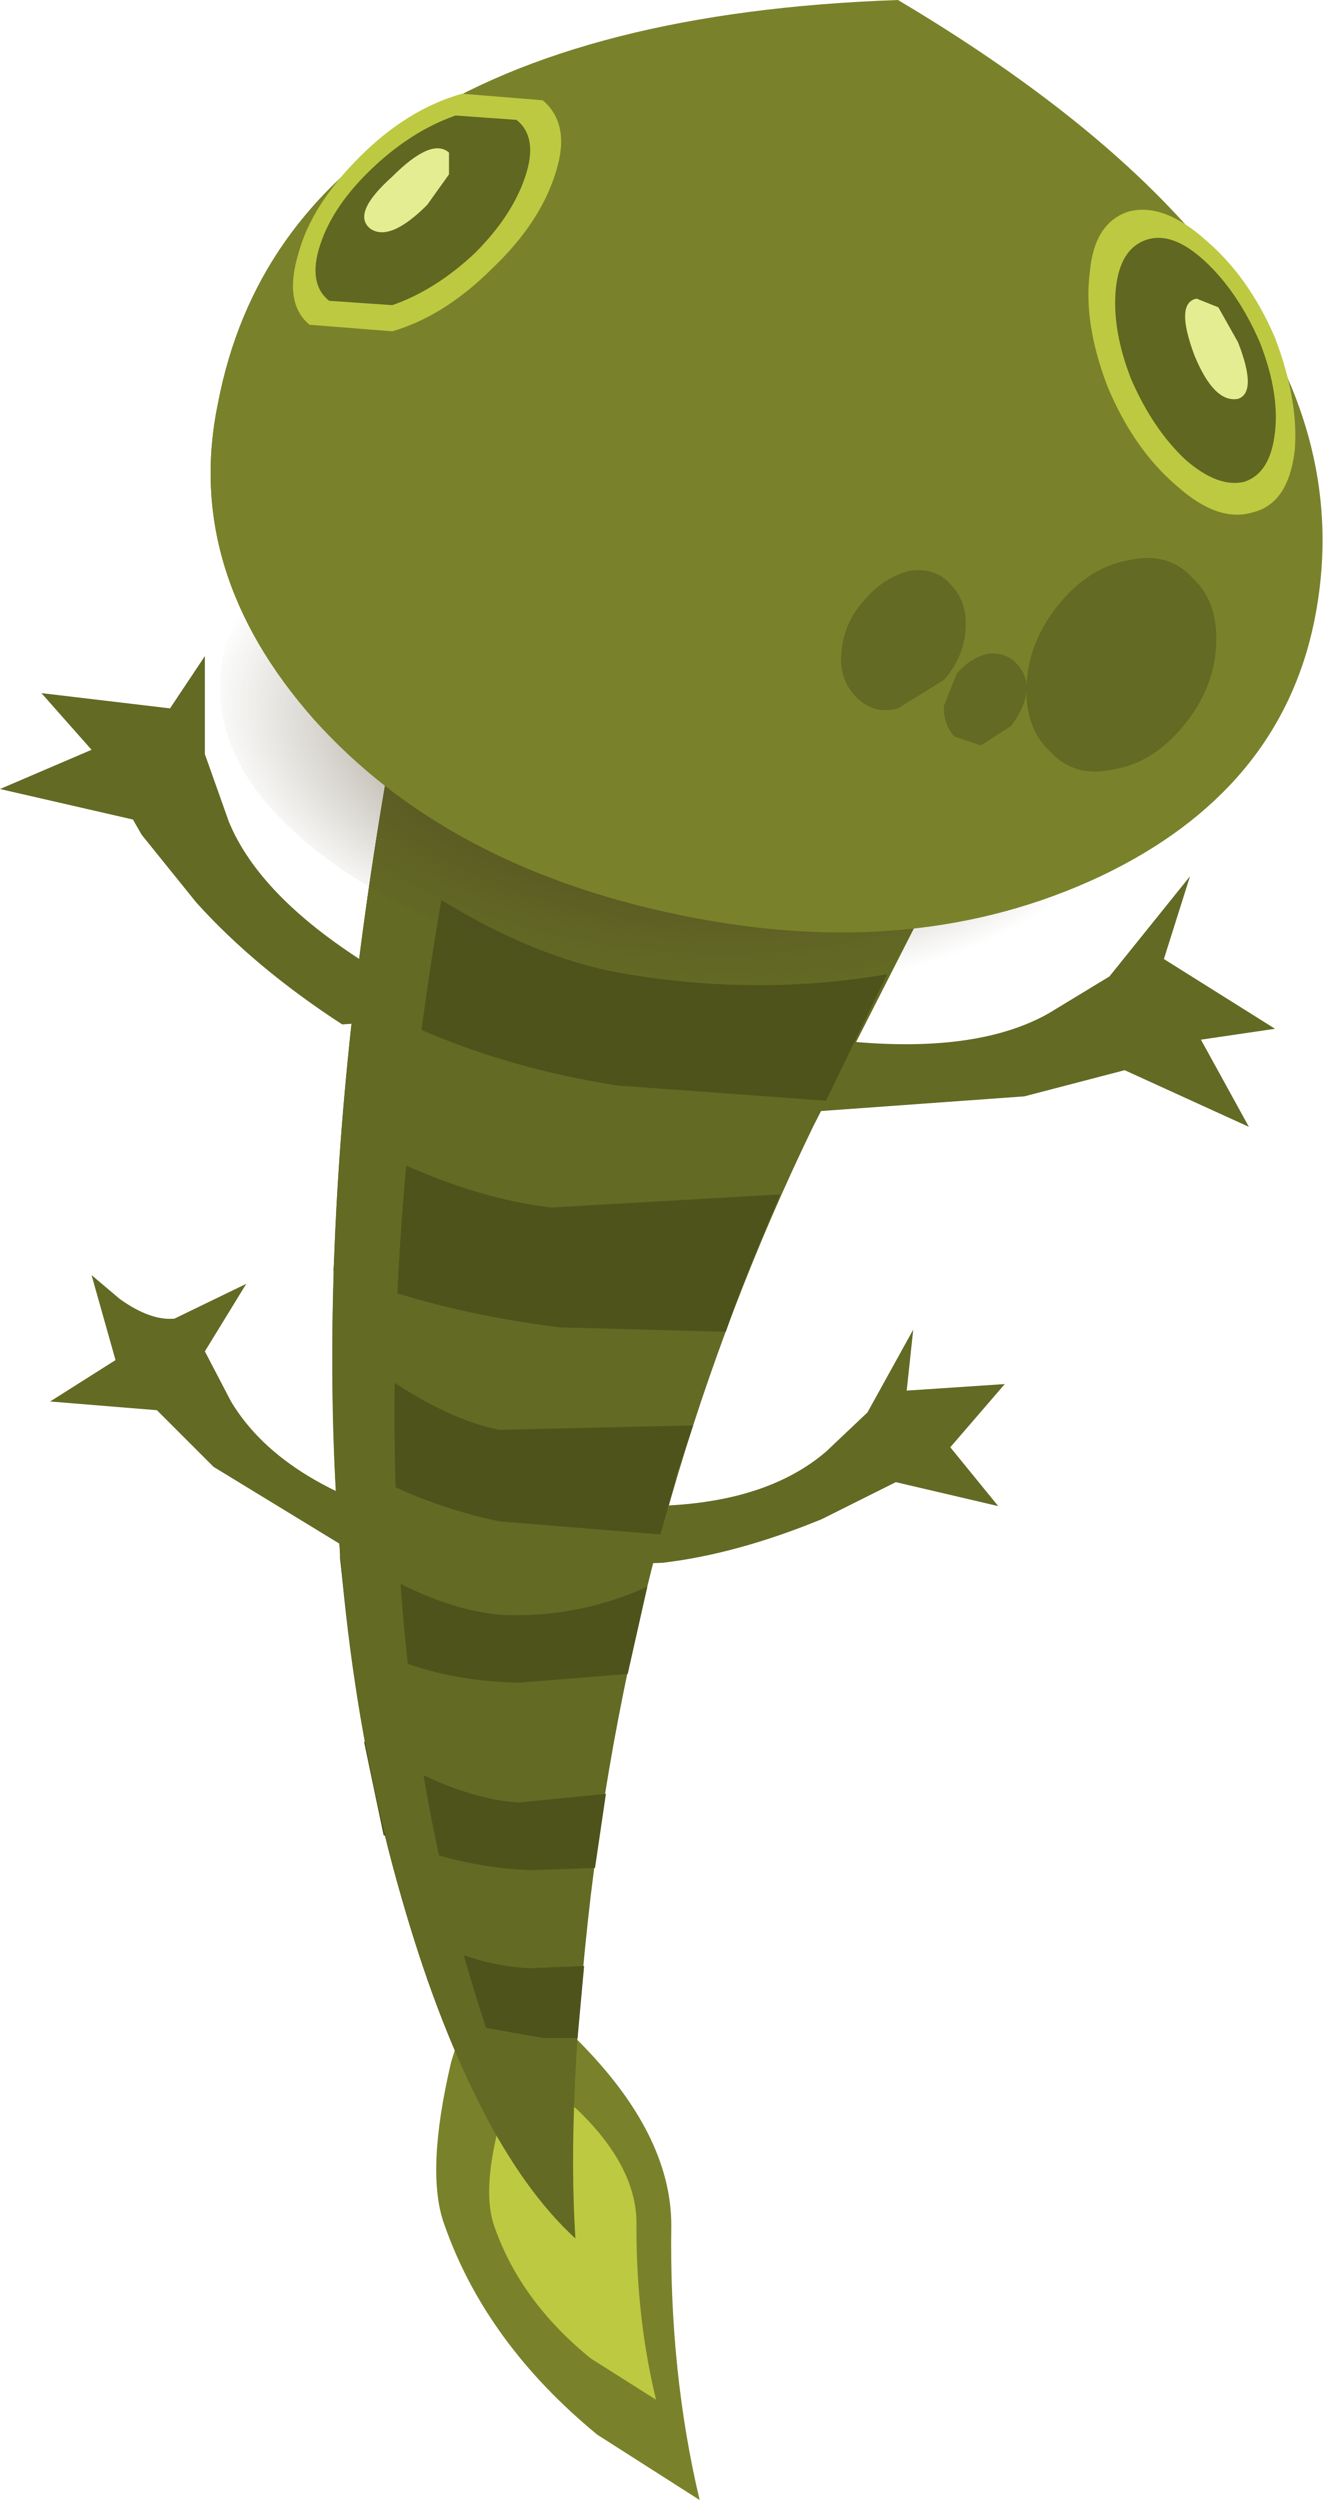 <?xml version="1.0" encoding="UTF-8" standalone="no"?>
<svg xmlns:xlink="http://www.w3.org/1999/xlink" height="57.35px" width="30.35px" xmlns="http://www.w3.org/2000/svg">
  <g transform="matrix(1.0, 0.0, 0.0, 1.0, 0.0, 0.0)">
    <use height="54.2" transform="matrix(1.0, 0.0, 0.0, 1.0, 0.0, 3.15)" width="29.25" xlink:href="#shape0"/>
    <use height="39.05" transform="matrix(1.0, 0.0, 0.0, 1.0, 7.65, 12.25)" width="5.5" xlink:href="#sprite0"/>
    <use height="11.55" transform="matrix(1.0, 0.0, 0.0, 1.0, 5.05, 11.15)" width="20.65" xlink:href="#sprite1"/>
    <use height="21.4" transform="matrix(1.0, 0.0, 0.0, 1.0, 4.85, 0.0)" width="25.5" xlink:href="#shape3"/>
    <use height="18.6" transform="matrix(1.0, 0.0, 0.0, 1.0, 4.85, 2.75)" width="23.4" xlink:href="#sprite2"/>
    <use height="15.7" transform="matrix(1.0, 0.0, 0.0, 1.0, 6.7, 2.0)" width="23.0" xlink:href="#shape5"/>
  </g>
  <defs>
    <g id="shape0" transform="matrix(1.0, 0.0, 0.0, 1.0, 0.0, -3.15)">
      <path d="M25.45 22.4 L27.3 20.1 26.7 22.0 29.25 23.6 27.55 23.85 28.65 25.85 25.8 24.55 23.5 25.15 18.65 25.5 17.0 25.25 17.05 23.45 19.6 23.9 Q22.45 24.15 24.05 23.25 L25.45 22.4" fill="#636a23" fill-rule="evenodd" stroke="none"/>
      <path d="M22.9 34.55 L20.55 34.0 18.85 34.85 Q16.9 35.65 15.2 35.85 L13.9 35.9 13.6 34.5 Q17.2 34.8 18.95 33.3 L19.9 32.4 20.95 30.5 20.8 31.9 23.05 31.75 21.8 33.2 22.9 34.55" fill="#636a23" fill-rule="evenodd" stroke="none"/>
      <path d="M10.65 23.3 L7.85 23.5 Q5.85 22.2 4.5 20.7 L3.25 19.15 3.05 18.8 0.0 18.1 2.1 17.2 0.95 15.9 3.9 16.25 4.7 15.05 4.7 17.3 5.25 18.85 Q5.95 20.55 8.4 22.1 9.6 22.9 10.65 23.3" fill="#636a23" fill-rule="evenodd" stroke="none"/>
      <path d="M2.1 29.25 L2.75 29.8 Q3.45 30.3 4.0 30.25 L5.65 29.45 4.7 31.0 5.3 32.15 Q6.5 34.15 10.0 35.0 L7.85 35.45 4.9 33.65 3.6 32.35 1.15 32.15 2.65 31.2 2.1 29.25" fill="#636a23" fill-rule="evenodd" stroke="none"/>
      <path d="M11.05 45.05 L13.25 46.8 Q15.4 48.95 15.4 51.05 15.35 54.4 16.05 57.35 L13.7 55.85 Q11.15 53.75 10.2 51.05 9.75 49.85 10.35 47.3 L11.05 45.05" fill="#79822a" fill-rule="evenodd" stroke="none"/>
      <path d="M11.9 47.3 L13.25 48.4 Q14.65 49.75 14.6 51.1 14.6 53.2 15.05 55.05 L13.55 54.1 Q11.95 52.8 11.35 51.1 11.05 50.3 11.45 48.75 L11.9 47.3" fill="#bdc941" fill-rule="evenodd" stroke="none"/>
      <path d="M13.2 51.35 Q10.85 49.2 9.2 43.5 5.9 32.1 9.5 14.45 11.8 3.35 17.15 3.15 18.25 8.8 20.75 9.2 L23.35 9.2 26.7 9.45 23.15 17.0 18.65 25.85 Q14.7 34.0 13.55 43.5 13.0 48.25 13.2 51.35" fill="#636a23" fill-rule="evenodd" stroke="none"/>
      <path d="M20.35 22.35 L18.95 25.25 14.15 24.9 Q10.7 24.35 8.15 22.85 L8.6 19.6 Q11.65 21.9 14.4 22.35 17.45 22.85 20.35 22.35" fill="#4d531b" fill-rule="evenodd" stroke="none"/>
      <path d="M12.65 27.7 L17.9 27.4 Q17.0 29.5 16.65 30.55 L12.85 30.45 Q10.0 30.1 7.65 29.15 L7.85 26.0 Q10.45 27.45 12.65 27.7" fill="#4d531b" fill-rule="evenodd" stroke="none"/>
      <path d="M15.9 32.7 L15.5 33.9 15.5 33.95 15.15 35.2 11.45 34.9 Q9.35 34.45 7.7 33.35 L7.65 30.65 Q9.75 32.45 11.45 32.8 L15.9 32.7" fill="#4d531b" fill-rule="evenodd" stroke="none"/>
      <path d="M7.8 35.75 L7.8 35.5 Q9.9 36.95 11.6 37.05 13.3 37.1 14.85 36.4 L14.4 38.4 11.9 38.6 Q9.6 38.55 8.0 37.5 L7.8 35.75" fill="#4d531b" fill-rule="evenodd" stroke="none"/>
      <path d="M8.35 39.95 Q10.35 41.25 11.9 41.35 L13.9 41.15 13.65 42.85 12.2 42.9 Q10.5 42.85 8.8 42.1 L8.35 39.95" fill="#4d531b" fill-rule="evenodd" stroke="none"/>
      <path d="M12.15 45.15 L13.4 45.1 13.25 46.75 12.45 46.75 10.2 46.35 9.8 45.4 9.8 45.35 9.45 44.3 Q10.85 45.1 12.15 45.15" fill="#4d531b" fill-rule="evenodd" stroke="none"/>
    </g>
    <g id="sprite0" transform="matrix(1.0, 0.0, 0.0, 1.0, 0.0, 0.0)">
      <use height="39.05" transform="matrix(1.0, 0.0, 0.0, 1.0, 0.0, 0.0)" width="5.5" xlink:href="#shape1"/>
    </g>
    <g id="shape1" transform="matrix(1.0, 0.0, 0.0, 1.0, 0.0, 0.0)">
      <path d="M1.3 30.3 Q-1.6 19.1 1.85 2.2 L2.4 0.0 4.2 1.35 Q3.55 2.95 3.05 5.35 -1.2 25.95 5.5 39.05 2.85 36.4 1.3 30.3" fill="#636a23" fill-rule="evenodd" stroke="none"/>
    </g>
    <g id="sprite1" transform="matrix(1.0, 0.0, 0.0, 1.0, 0.0, 0.0)">
      <use height="11.55" transform="matrix(1.0, 0.0, 0.0, 1.0, 0.0, 0.0)" width="20.65" xlink:href="#shape2"/>
    </g>
    <g id="shape2" transform="matrix(1.0, 0.0, 0.0, 1.0, 0.0, 0.0)">
      <path d="M10.25 11.4 Q6.0 10.9 2.95 8.9 -0.05 6.9 0.0 4.55 0.0 2.2 3.05 0.95 6.15 -0.35 10.4 0.15 14.7 0.65 17.7 2.65 20.7 4.65 20.65 6.95 20.6 9.3 17.55 10.6 14.5 11.9 10.25 11.4" fill="url(#gradient0)" fill-rule="evenodd" stroke="none"/>
    </g>
    <radialGradient cx="0" cy="0" gradientTransform="matrix(-1.0E-4, 0.007, 0.013, 0.001, 10.3, 5.75)" gradientUnits="userSpaceOnUse" id="gradient0" r="819.2" spreadMethod="pad">
      <stop offset="0.0" stop-color="#40200c"/>
      <stop offset="0.482" stop-color="#4a381e" stop-opacity="0.471"/>
      <stop offset="1.0" stop-color="#534c2f" stop-opacity="0.0"/>
    </radialGradient>
    <g id="shape3" transform="matrix(1.0, 0.0, 0.0, 1.0, -4.85, 0.0)">
      <path d="M9.4 2.85 Q13.4 0.25 20.6 0.0 31.7 6.6 30.15 14.25 29.35 18.15 25.25 20.1 21.0 22.1 15.65 21.0 10.25 19.9 7.2 16.5 4.2 13.1 5.0 9.25 5.8 5.15 9.4 2.85" fill="#79822a" fill-rule="evenodd" stroke="none"/>
    </g>
    <g id="sprite2" transform="matrix(1.0, 0.0, 0.0, 1.0, 0.0, 0.0)">
      <use height="18.6" transform="matrix(1.0, 0.0, 0.0, 1.0, 0.0, 0.0)" width="23.4" xlink:href="#shape4"/>
    </g>
    <g id="shape4" transform="matrix(1.0, 0.0, 0.0, 1.0, 0.0, 0.0)">
      <path d="M4.75 0.0 Q2.85 2.0 2.3 4.75 1.5 8.6 4.5 12.0 7.55 15.45 12.95 16.5 19.0 17.75 23.4 15.15 21.4 17.3 18.1 18.15 14.7 19.0 10.8 18.25 5.4 17.15 2.35 13.75 -0.65 10.35 0.15 6.5 0.95 2.3 4.75 0.0" fill="#79822a" fill-rule="evenodd" stroke="none"/>
    </g>
    <g id="shape5" transform="matrix(1.0, 0.0, 0.0, 1.0, -6.7, -2.0)">
      <path d="M12.75 3.95 Q12.4 5.1 11.3 6.15 10.2 7.25 9.0 7.6 L7.1 7.45 Q6.5 6.95 6.85 5.8 7.15 4.7 8.25 3.6 9.35 2.5 10.6 2.15 L12.45 2.3 Q13.1 2.85 12.75 3.95" fill="#bdc941" fill-rule="evenodd" stroke="none"/>
      <path d="M12.05 4.05 Q11.75 4.95 10.9 5.8 10.0 6.65 9.0 7.0 L7.55 6.9 Q7.05 6.5 7.35 5.6 7.65 4.7 8.55 3.85 9.45 3.0 10.45 2.65 L11.85 2.75 Q12.35 3.15 12.05 4.05" fill="#5f6721" fill-rule="evenodd" stroke="none"/>
      <path d="M9.0 4.05 Q9.9 3.15 10.3 3.5 L10.3 4.0 9.8 4.7 Q8.95 5.55 8.5 5.25 8.05 4.9 9.0 4.05" fill="#e4ed91" fill-rule="evenodd" stroke="none"/>
      <path d="M25.4 8.85 Q24.85 7.4 25.0 6.25 25.1 5.1 25.9 4.85 26.7 4.65 27.65 5.5 28.65 6.35 29.25 7.75 29.8 9.2 29.7 10.35 29.55 11.55 28.75 11.75 27.95 12.0 27.0 11.15 26.0 10.3 25.4 8.85" fill="#bdc941" fill-rule="evenodd" stroke="none"/>
      <path d="M25.95 8.7 Q25.5 7.55 25.6 6.6 25.7 5.7 26.3 5.5 26.9 5.3 27.65 6.0 28.4 6.7 28.9 7.85 29.35 9.0 29.25 9.9 29.15 10.85 28.55 11.05 27.95 11.2 27.2 10.55 26.45 9.85 25.95 8.7" fill="#5f6721" fill-rule="evenodd" stroke="none"/>
      <path d="M28.4 7.85 Q28.85 9.0 28.4 9.15 27.85 9.25 27.4 8.15 26.95 6.95 27.45 6.85 L27.95 7.05 28.4 7.85" fill="#e4ed91" fill-rule="evenodd" stroke="none"/>
      <path d="M24.3 13.85 Q25.0 13.0 25.9 12.85 26.8 12.65 27.35 13.25 27.95 13.8 27.9 14.8 27.85 15.8 27.15 16.65 26.45 17.5 25.55 17.65 24.65 17.85 24.1 17.25 23.5 16.7 23.55 15.7 23.6 14.7 24.3 13.85" fill="#636a23" fill-rule="evenodd" stroke="none"/>
      <path d="M19.8 13.8 Q20.25 13.25 20.85 13.1 21.45 13.0 21.8 13.4 22.2 13.8 22.15 14.45 22.1 15.1 21.65 15.6 L20.6 16.25 Q20.05 16.4 19.65 16.0 19.25 15.6 19.3 15.0 19.35 14.3 19.8 13.8" fill="#636a23" fill-rule="evenodd" stroke="none"/>
      <path d="M21.95 15.45 Q22.25 15.1 22.65 15.0 23.05 14.95 23.3 15.2 23.85 15.75 23.2 16.65 L22.5 17.1 21.9 16.9 Q21.65 16.65 21.65 16.2 L21.95 15.45" fill="#636a23" fill-rule="evenodd" stroke="none"/>
    </g>
  </defs>
</svg>
